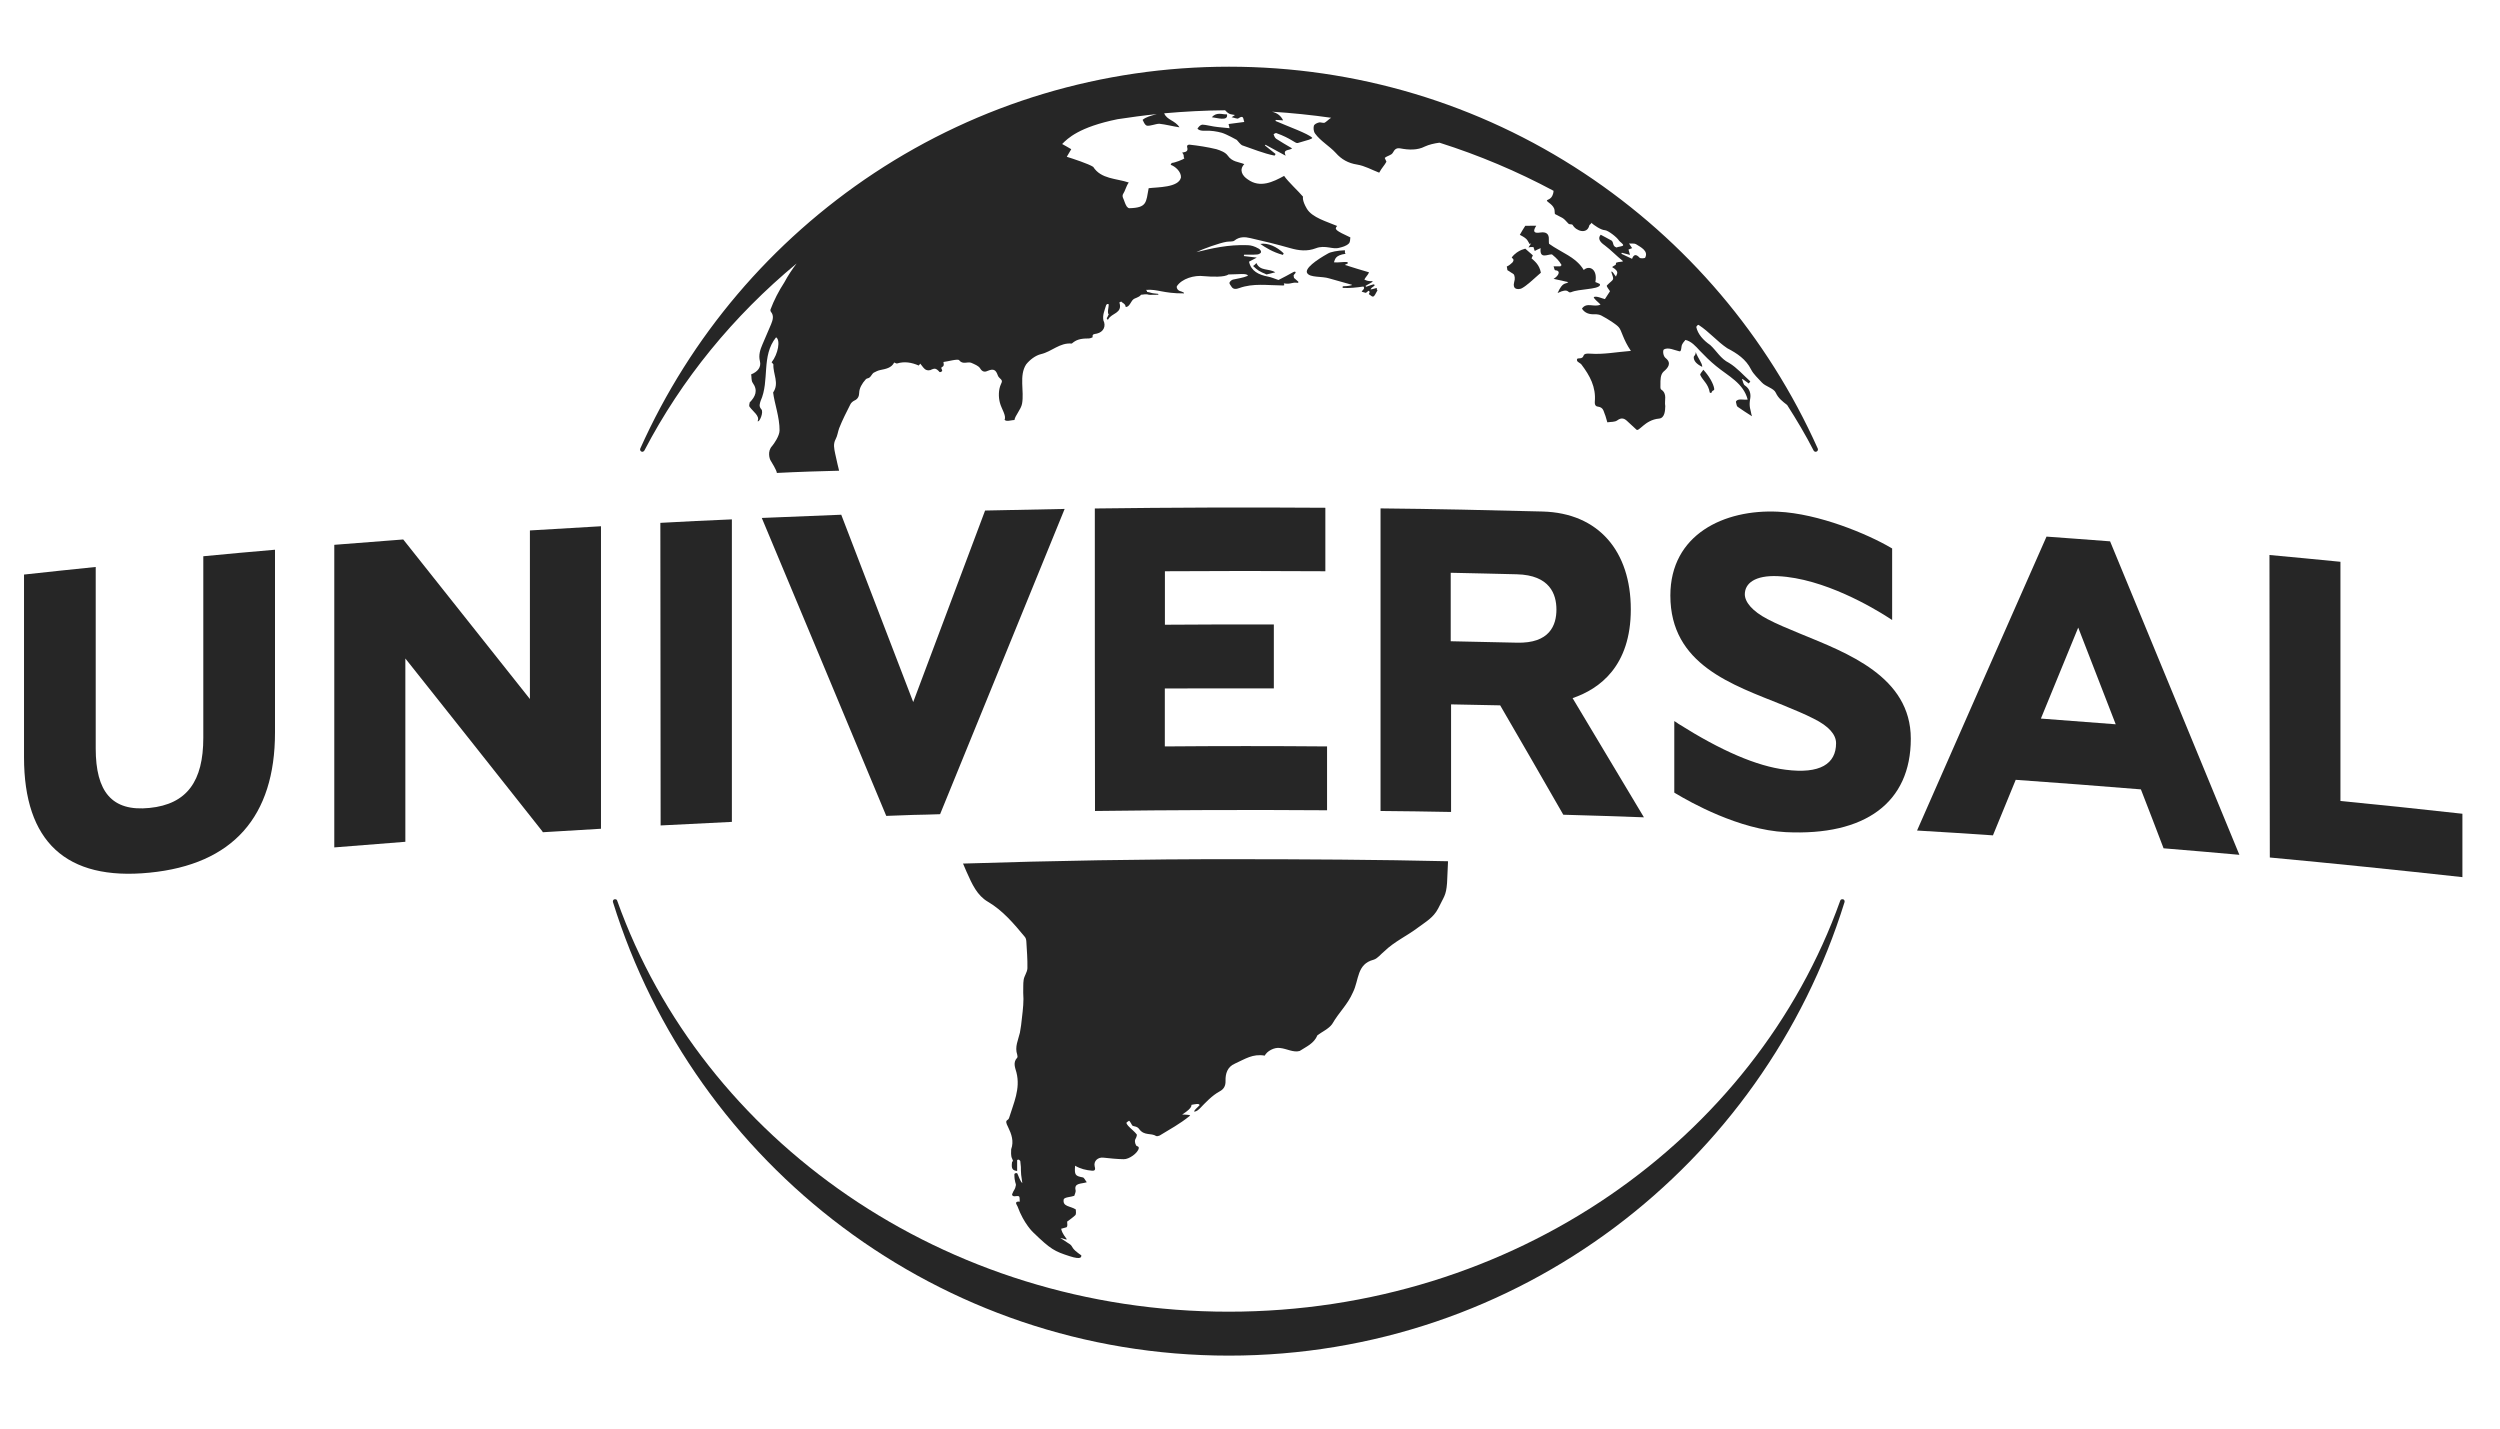 <svg width="28" height="16" viewBox="0 0 28 16" fill="none" xmlns="http://www.w3.org/2000/svg">
<g clip-path="url(#clip0_7032_114654)">
<path d="M13.763 15.183C10.52 15.183 7.777 13.045 6.865 10.103C6.862 10.089 6.868 10.075 6.882 10.072C6.896 10.069 6.911 10.075 6.913 10.089C7.868 12.763 10.573 14.691 13.761 14.691C16.95 14.691 19.655 12.763 20.61 10.089C20.613 10.075 20.627 10.069 20.642 10.072C20.656 10.075 20.662 10.089 20.659 10.103C19.747 13.045 17.006 15.183 13.763 15.183Z" fill="black" fill-opacity="0.85"/>
<path d="M10.523 4.167C10.52 4.162 10.503 4.145 10.497 4.141C10.477 4.127 10.468 4.128 10.452 4.132C10.435 4.136 10.432 4.141 10.42 4.145C10.406 4.149 10.391 4.149 10.377 4.144C10.348 4.135 10.329 4.098 10.307 4.073C10.301 4.08 10.29 4.094 10.29 4.094C10.211 4.06 10.132 4.045 10.047 4.071C10.039 4.073 10.024 4.063 10.015 4.06C9.984 4.122 9.919 4.132 9.861 4.144C9.835 4.149 9.81 4.161 9.784 4.175C9.769 4.185 9.755 4.216 9.74 4.227C9.726 4.24 9.71 4.234 9.697 4.248C9.654 4.295 9.624 4.349 9.623 4.399C9.622 4.438 9.609 4.469 9.568 4.487C9.551 4.495 9.532 4.512 9.524 4.529C9.48 4.616 9.435 4.704 9.399 4.795C9.385 4.832 9.379 4.883 9.36 4.917C9.329 4.974 9.343 5.025 9.354 5.081C9.365 5.139 9.398 5.272 9.398 5.272C9.217 5.276 8.929 5.285 8.701 5.297C8.699 5.268 8.642 5.175 8.631 5.158C8.62 5.142 8.591 5.055 8.648 4.995C8.668 4.972 8.731 4.881 8.731 4.822C8.733 4.676 8.673 4.515 8.659 4.396C8.731 4.292 8.656 4.187 8.662 4.081C8.662 4.078 8.648 4.065 8.642 4.058C8.716 3.964 8.743 3.807 8.692 3.778C8.524 3.986 8.622 4.262 8.519 4.49C8.51 4.521 8.496 4.55 8.527 4.584C8.556 4.615 8.505 4.736 8.485 4.717C8.514 4.66 8.434 4.61 8.396 4.557C8.385 4.542 8.396 4.524 8.396 4.508C8.461 4.442 8.492 4.373 8.43 4.287C8.413 4.263 8.419 4.224 8.413 4.193C8.487 4.164 8.528 4.111 8.511 4.045C8.494 3.977 8.514 3.916 8.54 3.856C8.571 3.782 8.604 3.708 8.636 3.632C8.656 3.583 8.67 3.536 8.635 3.493C8.629 3.486 8.627 3.473 8.629 3.468C8.669 3.361 8.721 3.261 8.785 3.162C8.825 3.087 8.871 3.018 8.922 2.951C8.214 3.538 7.633 4.248 7.217 5.046C7.211 5.055 7.203 5.06 7.194 5.06C7.18 5.06 7.169 5.048 7.169 5.034L7.171 5.024C7.734 3.767 8.639 2.701 9.79 1.939C10.97 1.159 12.345 0.747 13.765 0.747C15.185 0.747 16.56 1.159 17.74 1.939C18.891 2.701 19.796 3.767 20.359 5.024L20.361 5.034C20.361 5.048 20.35 5.06 20.335 5.06C20.327 5.06 20.318 5.055 20.313 5.047C20.223 4.871 20.122 4.702 20.016 4.536C19.966 4.497 19.917 4.461 19.889 4.399C19.866 4.347 19.774 4.33 19.733 4.284C19.691 4.237 19.64 4.193 19.612 4.138C19.555 4.024 19.458 3.959 19.345 3.9C19.233 3.825 19.144 3.717 19.026 3.64C19.015 3.634 19.006 3.65 18.998 3.661C19.015 3.743 19.078 3.812 19.154 3.864C19.226 3.929 19.27 4.018 19.366 4.065C19.455 4.119 19.525 4.201 19.603 4.271L19.601 4.276L19.586 4.295C19.564 4.278 19.539 4.261 19.516 4.244L19.511 4.247C19.522 4.273 19.525 4.307 19.544 4.318C19.601 4.356 19.61 4.416 19.603 4.46C19.602 4.467 19.601 4.473 19.6 4.479C19.598 4.487 19.597 4.495 19.597 4.504V4.507C19.596 4.513 19.596 4.517 19.596 4.524C19.596 4.555 19.602 4.584 19.61 4.613C19.613 4.629 19.616 4.645 19.622 4.662C19.567 4.626 19.512 4.593 19.46 4.555C19.449 4.546 19.449 4.522 19.443 4.504V4.496C19.466 4.459 19.525 4.482 19.574 4.475C19.525 4.289 19.358 4.214 19.219 4.099C19.154 4.046 19.094 3.987 19.037 3.927C18.992 3.878 18.944 3.823 18.877 3.807C18.863 3.824 18.849 3.839 18.839 3.86C18.828 3.882 18.834 3.94 18.81 3.935C18.757 3.924 18.679 3.882 18.632 3.917C18.621 3.943 18.631 3.993 18.657 4.012C18.724 4.067 18.683 4.12 18.632 4.162C18.595 4.197 18.597 4.257 18.597 4.304C18.597 4.323 18.594 4.352 18.603 4.361C18.679 4.41 18.638 4.485 18.651 4.548C18.65 4.6 18.645 4.681 18.583 4.688C18.417 4.702 18.353 4.85 18.324 4.808C18.278 4.767 18.264 4.754 18.234 4.725C18.197 4.688 18.165 4.67 18.112 4.709C18.086 4.728 18.041 4.724 18.002 4.73C17.99 4.694 17.985 4.663 17.973 4.637C17.959 4.602 17.956 4.564 17.901 4.555C17.884 4.553 17.858 4.548 17.862 4.498C17.876 4.334 17.807 4.208 17.711 4.081C17.702 4.068 17.666 4.055 17.663 4.039C17.654 3.999 17.694 4.024 17.721 4.005C17.747 3.987 17.719 3.954 17.812 3.961C17.956 3.972 18.102 3.943 18.266 3.93C18.177 3.8 18.163 3.701 18.131 3.666C18.106 3.635 18.011 3.574 17.933 3.533C17.913 3.523 17.885 3.519 17.861 3.52C17.802 3.522 17.752 3.509 17.718 3.457C17.769 3.379 17.856 3.447 17.926 3.411C17.901 3.384 17.851 3.348 17.85 3.327C17.883 3.312 17.941 3.343 17.975 3.35C17.995 3.317 18.013 3.293 18.032 3.262C18.024 3.246 17.99 3.21 17.997 3.197C18.075 3.118 18.083 3.15 18.046 3.044C18.06 3.032 18.078 3.075 18.099 3.098C18.104 3.071 18.146 3.044 18.058 2.993C18.053 2.988 18.078 2.978 18.093 2.967C18.105 2.959 18.092 2.946 18.105 2.941C18.133 2.93 18.169 2.935 18.178 2.925C18.103 2.865 18.045 2.802 17.972 2.747C17.919 2.711 17.892 2.67 17.928 2.629C17.97 2.652 18.012 2.673 18.052 2.696C18.077 2.724 18.057 2.755 18.105 2.772C18.116 2.764 18.176 2.76 18.179 2.748C18.185 2.734 18.139 2.706 18.134 2.696C18.111 2.657 18.009 2.579 17.974 2.578C17.93 2.576 17.854 2.524 17.82 2.493C17.832 2.502 17.8 2.516 17.8 2.526C17.775 2.628 17.653 2.589 17.614 2.52C17.606 2.507 17.577 2.517 17.567 2.505C17.498 2.427 17.501 2.445 17.417 2.398C17.411 2.393 17.415 2.379 17.411 2.356C17.406 2.296 17.325 2.262 17.325 2.247C17.325 2.231 17.392 2.24 17.4 2.137C16.993 1.919 16.564 1.738 16.122 1.598C16.063 1.606 16.006 1.619 15.958 1.641C15.876 1.684 15.777 1.68 15.684 1.662C15.639 1.654 15.62 1.673 15.6 1.71C15.583 1.741 15.537 1.743 15.509 1.769L15.528 1.811C15.506 1.853 15.477 1.878 15.447 1.934C15.361 1.901 15.288 1.858 15.199 1.843C15.101 1.828 15.024 1.785 14.96 1.712C14.89 1.636 14.79 1.58 14.729 1.496C14.712 1.473 14.709 1.436 14.715 1.41C14.721 1.39 14.748 1.378 14.775 1.371C14.792 1.369 14.813 1.377 14.83 1.376C14.847 1.374 14.891 1.327 14.909 1.319C14.69 1.288 14.469 1.265 14.246 1.251C14.304 1.265 14.345 1.295 14.371 1.348C14.341 1.347 14.314 1.345 14.288 1.343L14.286 1.355C14.43 1.418 14.648 1.495 14.697 1.543C14.7 1.556 14.649 1.569 14.534 1.602C14.506 1.608 14.464 1.551 14.293 1.49C14.287 1.488 14.264 1.503 14.264 1.504C14.27 1.522 14.278 1.543 14.293 1.554C14.348 1.59 14.407 1.624 14.472 1.662C14.436 1.689 14.365 1.668 14.399 1.744C14.317 1.699 14.245 1.66 14.173 1.621L14.167 1.629C14.207 1.662 14.246 1.693 14.287 1.725C14.284 1.731 14.281 1.736 14.275 1.743C14.15 1.718 14.032 1.668 13.911 1.627C13.896 1.621 13.863 1.579 13.852 1.567C13.852 1.567 13.738 1.503 13.684 1.487C13.63 1.472 13.563 1.461 13.495 1.464C13.427 1.468 13.412 1.441 13.412 1.441C13.412 1.441 13.434 1.399 13.468 1.396C13.501 1.396 13.588 1.419 13.64 1.423C13.693 1.429 13.771 1.436 13.771 1.436C13.765 1.413 13.763 1.404 13.76 1.389C13.817 1.381 13.874 1.373 13.936 1.366C13.922 1.334 13.933 1.282 13.869 1.326C13.858 1.334 13.828 1.319 13.794 1.313C13.814 1.299 13.823 1.295 13.832 1.288C13.812 1.284 13.788 1.282 13.771 1.275C13.751 1.265 13.736 1.252 13.721 1.235C13.493 1.237 13.265 1.249 13.039 1.269C13.068 1.345 13.162 1.348 13.21 1.426C13.134 1.415 13.058 1.394 12.984 1.386C12.942 1.387 12.887 1.412 12.848 1.408C12.819 1.405 12.8 1.341 12.797 1.343C12.831 1.311 12.892 1.296 12.956 1.278C12.808 1.293 12.662 1.313 12.517 1.335C12.084 1.423 11.957 1.551 11.896 1.613C11.896 1.613 11.973 1.655 11.998 1.671C11.978 1.704 11.962 1.733 11.948 1.756C12.015 1.777 12.193 1.835 12.244 1.869C12.332 2.007 12.502 1.997 12.642 2.044C12.611 2.088 12.604 2.135 12.577 2.176C12.572 2.185 12.572 2.203 12.577 2.214C12.594 2.25 12.597 2.276 12.619 2.312C12.625 2.32 12.639 2.333 12.648 2.332C12.848 2.327 12.835 2.267 12.865 2.108C12.962 2.095 13.202 2.103 13.227 1.987C13.23 1.922 13.161 1.862 13.111 1.846C13.114 1.84 13.12 1.832 13.123 1.825C13.159 1.823 13.254 1.786 13.265 1.773C13.248 1.75 13.271 1.746 13.24 1.709C13.274 1.702 13.291 1.702 13.299 1.679C13.301 1.673 13.299 1.657 13.296 1.647C13.294 1.641 13.295 1.634 13.298 1.629C13.304 1.623 13.31 1.62 13.321 1.62C13.421 1.631 13.525 1.647 13.624 1.671C13.669 1.685 13.725 1.706 13.75 1.742C13.801 1.815 13.872 1.812 13.936 1.838C13.875 1.903 13.913 1.969 13.976 2.01C14.113 2.109 14.258 2.038 14.382 1.97C14.425 2.034 14.546 2.145 14.594 2.203C14.594 2.203 14.58 2.242 14.637 2.338C14.697 2.438 14.862 2.482 14.976 2.531C14.941 2.568 14.959 2.582 15.124 2.659C15.121 2.686 15.123 2.714 15.104 2.73C15.076 2.756 15.033 2.767 15.005 2.774C14.962 2.787 14.921 2.777 14.887 2.772C14.837 2.764 14.788 2.761 14.739 2.78C14.64 2.818 14.548 2.807 14.45 2.779C14.303 2.737 14.155 2.701 14.005 2.667C13.944 2.652 13.881 2.649 13.825 2.695C13.808 2.709 13.768 2.703 13.738 2.708C13.661 2.72 13.466 2.79 13.399 2.824C13.575 2.781 13.755 2.738 13.975 2.746C14.013 2.748 14.047 2.756 14.098 2.785C14.112 2.793 14.127 2.811 14.123 2.826C14.121 2.837 14.095 2.85 14.081 2.85C14.032 2.854 13.983 2.852 13.934 2.852C13.933 2.858 13.931 2.863 13.931 2.868C13.976 2.873 14.02 2.879 14.076 2.885C14.044 2.902 14.017 2.915 13.989 2.931C14.012 3.036 14.096 3.078 14.202 3.098C14.235 3.104 14.285 3.124 14.319 3.136C14.378 3.106 14.433 3.077 14.488 3.046C14.502 3.038 14.521 3.044 14.505 3.063C14.472 3.096 14.499 3.095 14.491 3.111C14.505 3.124 14.523 3.139 14.539 3.153C14.544 3.158 14.544 3.163 14.536 3.168C14.465 3.157 14.467 3.187 14.38 3.174C14.375 3.183 14.403 3.2 14.358 3.197C14.198 3.196 14.036 3.17 13.881 3.226C13.848 3.238 13.812 3.246 13.79 3.207C13.781 3.194 13.767 3.176 13.77 3.166C13.776 3.15 13.796 3.134 13.811 3.131C13.864 3.119 13.919 3.113 13.976 3.089C13.973 3.056 13.86 3.074 13.758 3.074C13.717 3.106 13.575 3.101 13.485 3.093C13.375 3.079 13.238 3.121 13.182 3.204C13.174 3.218 13.185 3.241 13.199 3.251C13.213 3.264 13.264 3.268 13.261 3.286C13.026 3.288 12.963 3.235 12.835 3.247C12.835 3.251 12.852 3.256 12.846 3.269C12.863 3.272 12.881 3.275 12.897 3.281C12.912 3.286 12.946 3.288 12.97 3.291C12.976 3.294 12.976 3.298 12.97 3.301C12.934 3.301 12.879 3.304 12.866 3.301C12.833 3.29 12.803 3.301 12.78 3.301C12.754 3.335 12.711 3.335 12.69 3.356C12.668 3.374 12.646 3.445 12.607 3.437C12.606 3.402 12.57 3.393 12.557 3.377C12.552 3.381 12.543 3.384 12.537 3.387C12.577 3.512 12.447 3.505 12.412 3.577C12.398 3.587 12.401 3.567 12.395 3.564C12.409 3.546 12.409 3.532 12.418 3.523C12.398 3.499 12.418 3.445 12.418 3.41C12.412 3.4 12.392 3.403 12.387 3.423C12.37 3.481 12.347 3.528 12.358 3.588C12.39 3.653 12.36 3.718 12.286 3.736C12.267 3.742 12.228 3.736 12.238 3.777C12.238 3.778 12.21 3.791 12.193 3.791C12.098 3.79 12.052 3.806 12.004 3.848C11.87 3.835 11.78 3.938 11.66 3.966C11.596 3.981 11.533 4.031 11.493 4.081C11.411 4.206 11.473 4.381 11.447 4.521C11.436 4.585 11.368 4.655 11.362 4.704C11.362 4.704 11.351 4.705 11.342 4.706C11.322 4.707 11.269 4.725 11.251 4.701C11.274 4.657 11.216 4.578 11.199 4.511C11.182 4.448 11.182 4.364 11.21 4.304C11.227 4.269 11.227 4.261 11.193 4.231C11.185 4.224 11.179 4.214 11.176 4.206C11.154 4.143 11.13 4.125 11.061 4.154C11.028 4.17 11 4.164 10.977 4.125C10.96 4.097 10.913 4.079 10.877 4.063C10.836 4.047 10.784 4.088 10.742 4.034C10.728 4.016 10.61 4.05 10.568 4.054C10.562 4.057 10.582 4.093 10.557 4.107C10.551 4.112 10.54 4.115 10.543 4.124C10.543 4.127 10.557 4.151 10.551 4.157C10.54 4.167 10.534 4.167 10.534 4.167L10.523 4.167ZM18.426 2.886C18.465 2.81 18.377 2.769 18.322 2.734C18.304 2.724 18.277 2.73 18.245 2.727C18.262 2.751 18.268 2.764 18.28 2.779C18.266 2.785 18.252 2.79 18.239 2.795C18.245 2.813 18.248 2.829 18.256 2.855C18.218 2.845 18.192 2.837 18.165 2.831L18.159 2.842C18.197 2.86 18.235 2.879 18.279 2.899C18.296 2.853 18.321 2.84 18.363 2.886C18.371 2.897 18.422 2.894 18.426 2.886Z" fill="black" fill-opacity="0.85"/>
<path fill-rule="evenodd" clip-rule="evenodd" d="M13.742 1.281C13.76 1.363 13.625 1.318 13.572 1.313C13.629 1.25 13.689 1.284 13.742 1.281Z" fill="black" fill-opacity="0.85"/>
<path d="M15.073 2.842C14.949 2.859 14.954 2.906 14.94 2.938C14.983 2.944 15.052 2.93 15.091 2.935L15.097 2.949C15.089 2.953 15.083 2.957 15.062 2.967C15.158 2.998 15.244 3.024 15.333 3.05C15.325 3.076 15.289 3.11 15.281 3.131C15.331 3.159 15.371 3.143 15.373 3.151C15.379 3.159 15.317 3.186 15.294 3.202L15.3 3.212C15.325 3.204 15.382 3.181 15.39 3.186C15.413 3.203 15.362 3.209 15.35 3.242C15.379 3.238 15.405 3.228 15.419 3.225C15.425 3.233 15.413 3.24 15.428 3.251C15.382 3.336 15.386 3.337 15.332 3.295C15.327 3.29 15.352 3.272 15.331 3.258C15.322 3.253 15.316 3.272 15.296 3.28C15.282 3.275 15.268 3.271 15.251 3.267C15.256 3.25 15.294 3.234 15.27 3.209C15.194 3.221 15.115 3.228 15.046 3.225C15.029 3.221 15.035 3.209 15.045 3.206C15.086 3.207 15.146 3.196 15.143 3.19C15.05 3.162 14.972 3.144 14.887 3.118C14.807 3.092 14.671 3.112 14.64 3.058C14.611 3.008 14.739 2.914 14.874 2.839C14.903 2.821 14.983 2.806 15.061 2.803C15.07 2.807 15.053 2.834 15.073 2.842Z" fill="black" fill-opacity="0.85"/>
<path fill-rule="evenodd" clip-rule="evenodd" d="M18.992 3.943C19.02 4.019 19.066 4.065 19.065 4.109C19.002 4.078 18.969 4.043 18.97 4C18.971 3.983 18.992 3.983 18.992 3.943Z" fill="black" fill-opacity="0.85"/>
<path d="M14.034 2.979C14.046 2.975 14.063 2.954 14.072 2.946C14.112 3.04 14.214 3.004 14.283 3.05C14.248 3.058 14.217 3.066 14.185 3.074C14.1 3.037 14.091 3.031 14.034 2.979Z" fill="black" fill-opacity="0.85"/>
<path d="M14.115 2.732C14.199 2.717 14.301 2.763 14.377 2.837L14.369 2.855C14.253 2.824 14.169 2.769 14.115 2.732Z" fill="black" fill-opacity="0.85"/>
<path d="M16.959 3.158C16.971 3.124 16.965 3.088 16.954 3.072C16.916 3.049 16.92 3.047 16.882 3.025C16.884 3.019 16.876 2.992 16.876 2.985C16.909 2.97 16.917 2.958 16.939 2.94C16.973 2.897 16.925 2.893 16.933 2.881C16.974 2.829 17.03 2.798 17.083 2.785C17.109 2.808 17.134 2.831 17.168 2.86C17.166 2.862 17.159 2.883 17.153 2.893C17.187 2.925 17.24 2.962 17.258 3.054C17.173 3.129 17.099 3.199 17.049 3.226C17.023 3.242 16.987 3.241 16.969 3.228C16.958 3.218 16.948 3.2 16.959 3.158Z" fill="black" fill-opacity="0.85"/>
<path d="M17.189 2.811C17.183 2.795 17.18 2.781 17.174 2.766C17.157 2.771 17.152 2.761 17.119 2.772C17.136 2.742 17.139 2.741 17.149 2.725L17.132 2.734C17.118 2.713 17.11 2.69 17.093 2.675C17.07 2.654 17.04 2.64 17.022 2.63C17.042 2.594 17.062 2.562 17.083 2.529C17.113 2.529 17.154 2.529 17.206 2.528C17.161 2.598 17.184 2.615 17.253 2.604C17.314 2.595 17.351 2.617 17.347 2.683C17.345 2.703 17.349 2.724 17.349 2.73C17.486 2.829 17.651 2.878 17.738 3.024C17.799 2.967 17.896 3.014 17.868 3.159C17.885 3.165 17.902 3.173 17.919 3.181C17.919 3.189 17.919 3.195 17.919 3.196C17.893 3.243 17.684 3.235 17.598 3.272C17.552 3.291 17.581 3.216 17.445 3.282C17.505 3.149 17.533 3.188 17.565 3.16C17.52 3.151 17.468 3.139 17.4 3.123C17.449 3.096 17.491 3.032 17.419 3.027C17.408 3.026 17.408 3.001 17.4 2.983H17.476C17.481 2.978 17.484 2.972 17.49 2.969C17.456 2.912 17.434 2.894 17.382 2.849C17.333 2.847 17.241 2.907 17.255 2.779C17.226 2.792 17.208 2.8 17.189 2.811L17.186 2.811L17.189 2.811Z" fill="black" fill-opacity="0.85"/>
<path d="M19.149 4.395C19.132 4.297 19.074 4.266 19.043 4.2C19.037 4.188 19.063 4.164 19.077 4.141C19.142 4.21 19.192 4.3 19.199 4.353C19.202 4.384 19.182 4.358 19.166 4.402C19.161 4.4 19.149 4.4 19.149 4.395Z" fill="black" fill-opacity="0.85"/>
<path d="M13.435 12.379C13.435 12.354 13.382 12.368 13.346 12.374C13.335 12.375 13.376 12.396 13.24 12.483C13.26 12.483 13.355 12.485 13.323 12.5C13.214 12.588 13.106 12.646 12.988 12.718C12.976 12.724 12.959 12.727 12.95 12.724C12.891 12.686 12.817 12.724 12.759 12.646C12.737 12.613 12.699 12.617 12.684 12.608C12.679 12.606 12.653 12.548 12.644 12.553C12.642 12.556 12.614 12.57 12.616 12.578C12.619 12.59 12.636 12.61 12.636 12.61C12.664 12.641 12.709 12.675 12.732 12.706C12.735 12.711 12.73 12.736 12.715 12.761C12.709 12.772 12.709 12.801 12.724 12.827C12.729 12.841 12.758 12.835 12.754 12.861C12.745 12.913 12.645 12.986 12.585 12.983C12.51 12.982 12.435 12.974 12.361 12.966C12.298 12.957 12.244 13.004 12.261 13.067C12.272 13.103 12.259 13.114 12.232 13.112C12.164 13.106 12.102 13.092 12.041 13.056C12.033 13.16 12.042 13.171 12.128 13.187C12.143 13.19 12.154 13.219 12.172 13.241C12.111 13.261 12.029 13.247 12.046 13.328C12.052 13.348 12.038 13.372 12.032 13.393C11.996 13.407 11.927 13.407 11.914 13.431C11.897 13.517 11.987 13.505 12.049 13.546C12.052 13.572 12.052 13.596 12.046 13.607C12.026 13.629 11.976 13.664 11.952 13.682C11.954 13.711 11.958 13.733 11.946 13.745C11.929 13.748 11.903 13.759 11.885 13.762C11.897 13.819 11.934 13.856 11.948 13.879C11.946 13.89 11.903 13.868 11.875 13.865L11.965 13.924C12.017 13.954 11.995 13.964 12.044 14.009C12.091 14.05 12.114 14.058 12.111 14.063C12.109 14.072 12.12 14.115 11.979 14.069C11.812 14.015 11.769 13.994 11.573 13.804C11.573 13.804 11.468 13.709 11.396 13.511C11.391 13.497 11.374 13.479 11.382 13.467C11.388 13.459 11.399 13.456 11.421 13.459C11.419 13.439 11.423 13.408 11.413 13.4C11.396 13.385 11.338 13.417 11.335 13.377C11.357 13.318 11.368 13.331 11.378 13.274C11.381 13.257 11.361 13.237 11.361 13.154C11.361 13.14 11.383 13.134 11.394 13.142C11.411 13.178 11.425 13.228 11.45 13.251C11.422 13.079 11.444 13.129 11.427 13.003C11.407 12.977 11.399 12.992 11.392 12.992V13.115C11.342 13.109 11.324 13.092 11.335 13.016C11.337 13.004 11.355 13.013 11.336 12.977C11.319 12.946 11.325 12.897 11.325 12.872C11.358 12.782 11.328 12.7 11.291 12.624C11.242 12.53 11.292 12.559 11.302 12.52C11.352 12.356 11.431 12.195 11.384 12.011C11.37 11.959 11.342 11.899 11.393 11.846C11.398 11.84 11.396 11.823 11.393 11.813C11.363 11.725 11.404 11.648 11.423 11.566C11.434 11.511 11.44 11.454 11.446 11.398C11.457 11.305 11.468 11.211 11.46 11.119C11.462 11.054 11.458 11.023 11.465 10.974C11.471 10.931 11.505 10.89 11.507 10.845C11.509 10.745 11.501 10.645 11.495 10.545C11.494 10.528 11.49 10.506 11.478 10.493C11.355 10.345 11.232 10.198 11.065 10.1C10.944 10.029 10.889 9.907 10.824 9.761C10.813 9.738 10.801 9.706 10.786 9.672C11.799 9.64 12.809 9.622 13.818 9.623C14.576 9.623 15.459 9.628 16.218 9.646C16.213 9.75 16.207 9.87 16.207 9.89C16.196 10.034 16.171 10.042 16.108 10.174C16.054 10.279 15.964 10.327 15.884 10.387C15.761 10.481 15.617 10.545 15.505 10.654C15.465 10.686 15.429 10.736 15.384 10.749C15.194 10.798 15.222 10.977 15.153 11.114C15.089 11.259 15.006 11.323 14.919 11.471C14.881 11.523 14.809 11.555 14.755 11.595C14.717 11.688 14.631 11.722 14.556 11.771C14.486 11.791 14.411 11.745 14.339 11.738C14.272 11.726 14.189 11.774 14.165 11.823C14.03 11.8 13.947 11.86 13.832 11.912C13.745 11.949 13.724 12.027 13.726 12.105C13.728 12.165 13.704 12.2 13.661 12.223C13.572 12.272 13.508 12.343 13.437 12.416C13.407 12.447 13.383 12.45 13.379 12.45C13.378 12.451 13.354 12.453 13.435 12.379Z" fill="black" fill-opacity="0.85"/>
<path d="M24.232 9.501C24.148 9.279 24.063 9.06 23.978 8.841C23.511 8.803 23.043 8.767 22.576 8.734L22.321 9.356C22.038 9.337 21.754 9.318 21.471 9.302C21.954 8.203 22.437 7.104 22.921 6.01C23.039 6.019 23.158 6.027 23.276 6.036C23.396 6.045 23.514 6.053 23.633 6.063C24.116 7.231 24.598 8.402 25.081 9.574C24.799 9.548 24.515 9.525 24.232 9.501ZM22.858 8.048C23.137 8.069 23.417 8.09 23.696 8.112C23.556 7.751 23.417 7.39 23.276 7.029C23.137 7.369 22.997 7.709 22.858 8.048Z" fill="black" fill-opacity="0.85"/>
<path d="M9.926 9.138C9.461 8.022 8.997 6.911 8.532 5.801C8.828 5.788 9.126 5.777 9.422 5.765C9.691 6.465 9.959 7.164 10.228 7.863C10.496 7.148 10.764 6.432 11.033 5.718C11.33 5.711 11.627 5.705 11.924 5.7C11.459 6.837 10.994 7.977 10.529 9.119C10.429 9.123 10.328 9.125 10.228 9.127C10.127 9.13 10.027 9.135 9.926 9.138Z" fill="black" fill-opacity="0.85"/>
<path d="M1.072 8.383C1.072 8.866 1.252 9.092 1.674 9.049C2.096 9.007 2.277 8.747 2.277 8.264V6.23C2.544 6.204 2.812 6.18 3.08 6.157V8.204C3.08 9.145 2.61 9.682 1.674 9.774C0.738 9.867 0.269 9.424 0.269 8.482V6.435C0.537 6.406 0.804 6.377 1.072 6.35" fill="black" fill-opacity="0.85"/>
<path d="M20.164 7.098C20.686 7.313 21.401 7.576 21.401 8.274C21.401 8.988 20.892 9.364 20 9.32C19.475 9.294 18.925 8.981 18.768 8.887C18.763 8.884 18.757 8.881 18.752 8.877V8.076C18.768 8.086 18.784 8.095 18.799 8.107C19.279 8.41 19.676 8.581 19.999 8.621C20.385 8.671 20.564 8.555 20.564 8.324C20.564 8.228 20.484 8.133 20.311 8.048C20.212 7.997 20.092 7.948 19.966 7.896C19.405 7.669 18.708 7.447 18.708 6.67C18.708 5.984 19.313 5.702 19.913 5.731C20.372 5.752 20.919 5.983 21.175 6.133C21.181 6.136 21.186 6.14 21.192 6.143V6.944C21.175 6.934 21.16 6.924 21.144 6.913C20.986 6.812 20.429 6.477 19.913 6.453C19.654 6.441 19.542 6.535 19.542 6.656C19.542 6.742 19.625 6.845 19.796 6.934C19.897 6.988 20.027 7.041 20.164 7.098Z" fill="black" fill-opacity="0.85"/>
<path d="M17.613 7.819C17.88 8.263 18.145 8.708 18.412 9.154C18.111 9.143 17.809 9.133 17.509 9.125C17.274 8.715 17.038 8.306 16.802 7.9C16.619 7.896 16.436 7.892 16.252 7.889V9.094C15.989 9.088 15.725 9.086 15.462 9.083V5.694C16.067 5.7 16.672 5.713 17.277 5.729C17.907 5.746 18.265 6.177 18.265 6.825C18.265 7.458 17.919 7.715 17.613 7.819ZM16.248 7.182C16.495 7.188 16.742 7.193 16.988 7.198C17.358 7.208 17.432 7.001 17.432 6.827C17.432 6.653 17.357 6.441 16.988 6.432C16.742 6.425 16.494 6.421 16.248 6.415" fill="black" fill-opacity="0.85"/>
<path d="M7.399 9.245C7.397 8.115 7.396 6.986 7.396 5.856C7.663 5.841 7.93 5.828 8.197 5.817V9.205C7.931 9.218 7.665 9.231 7.399 9.245Z" fill="black" fill-opacity="0.85"/>
<path d="M13.046 7.711V8.36C13.652 8.355 14.257 8.355 14.863 8.36V9.075C13.996 9.069 13.13 9.072 12.264 9.083C12.262 7.954 12.262 6.825 12.262 5.695C13.122 5.684 13.983 5.681 14.844 5.687V6.398C14.245 6.394 13.646 6.394 13.047 6.398V6.997C13.454 6.994 13.86 6.993 14.267 6.994V7.71C13.86 7.709 13.452 7.71 13.046 7.711Z" fill="black" fill-opacity="0.85"/>
<path d="M5.935 5.941C6.2 5.925 6.466 5.909 6.731 5.894V9.282C6.514 9.294 6.297 9.307 6.08 9.321L6.072 9.308C5.561 8.661 5.05 8.017 4.54 7.375V9.428C4.275 9.449 4.009 9.469 3.744 9.491V6.102C4.002 6.082 4.259 6.061 4.516 6.042L4.525 6.053C4.994 6.642 5.464 7.235 5.935 7.829" fill="black" fill-opacity="0.85"/>
<path d="M25.418 6.216C25.683 6.24 25.948 6.266 26.213 6.292V8.971C26.669 9.016 27.125 9.063 27.579 9.114V9.824C26.861 9.745 26.142 9.671 25.422 9.604C25.421 8.476 25.418 7.346 25.418 6.216Z" fill="black" fill-opacity="0.85"/>
</g>
<defs>
<clipPath id="clip0_7032_114654">
<rect width="27.31" height="14.436" fill="white" transform="translate(0.271 0.746)"/>
</clipPath>
</defs>
</svg>
